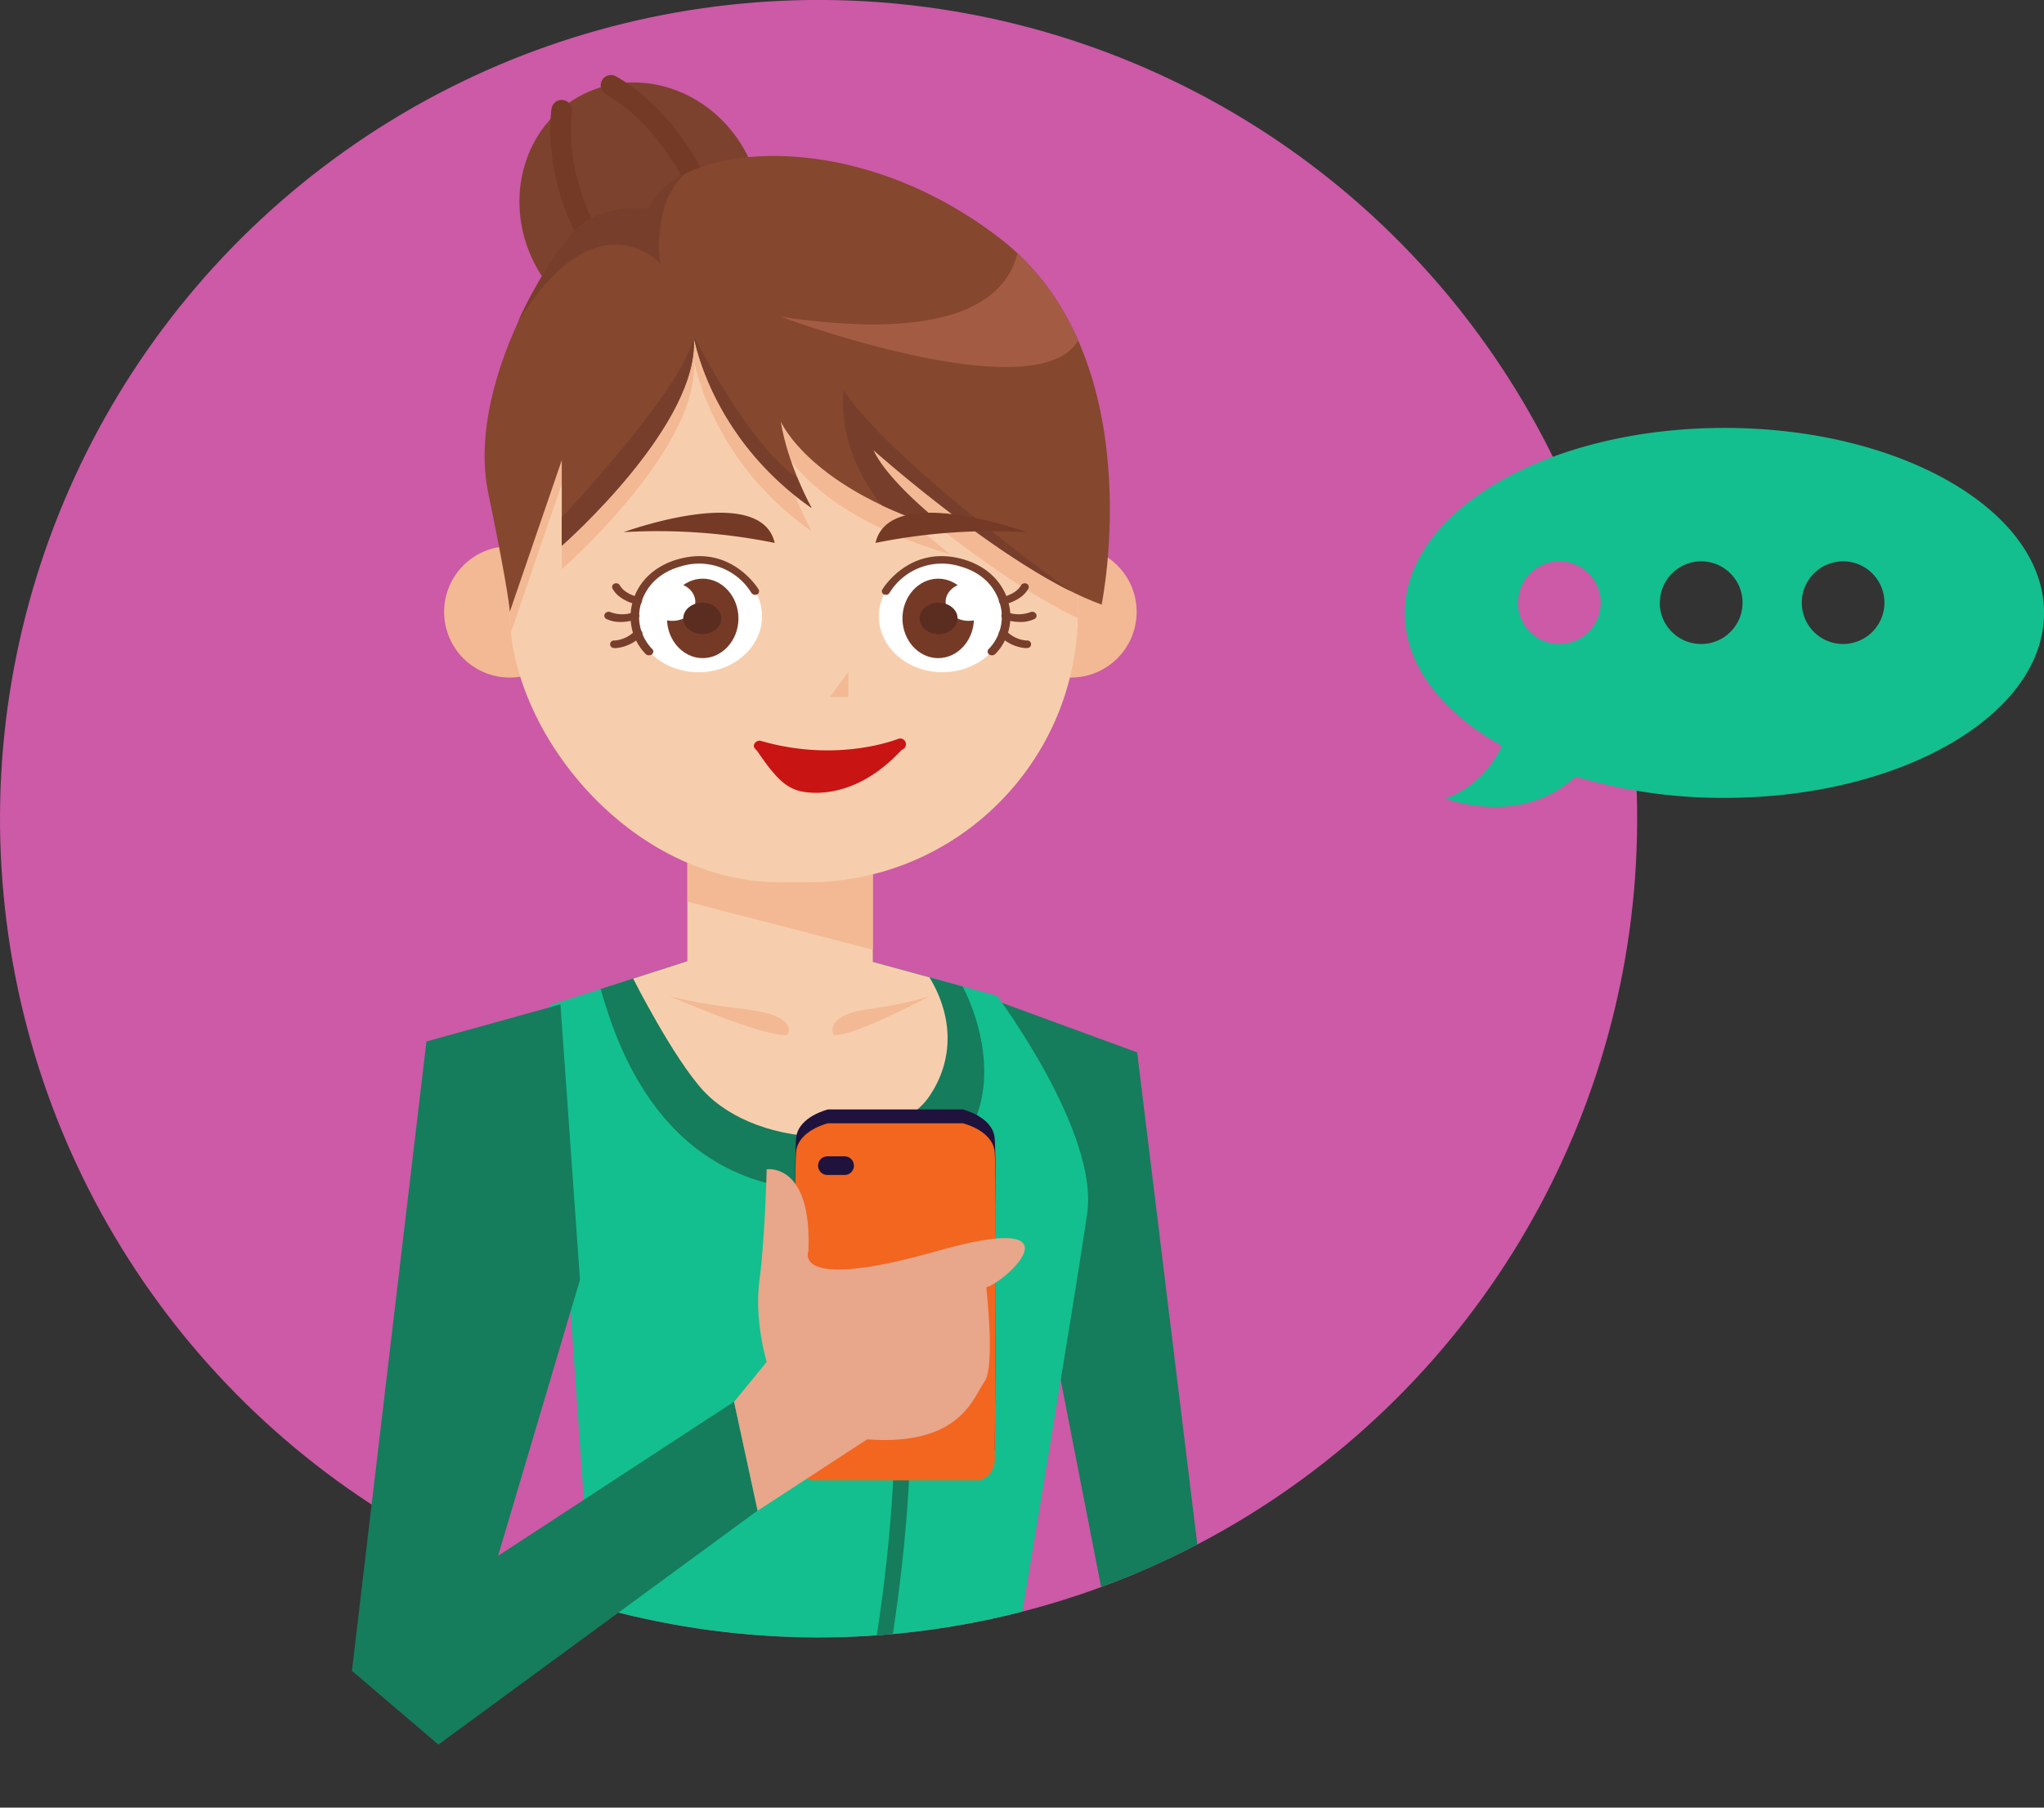 <svg xmlns="http://www.w3.org/2000/svg" xmlns:xlink="http://www.w3.org/1999/xlink" viewBox="0 0 378.9 335.03"><rect x="0" y="0" width="378.9" height="335.03" fill="#333333" stroke="none"/><defs><style>.cls-1{fill:none;}.cls-2{fill:#cc5aa6;}.cls-3{clip-path:url(#clip-path);}.cls-4{fill:#157c5c;}.cls-5{fill:#13bf8e;}.cls-6{fill:#f7cead;}.cls-7{fill:#f2b994;}.cls-8{fill:#7c422e;}.cls-9{fill:#753a26;}.cls-10{fill:#85472e;}.cls-11{fill:#a35c43;}.cls-12{fill:#773f2b;}.cls-13{fill:#fff;}.cls-14{fill:#5b2d20;}.cls-15{fill:#c91414;}.cls-16{fill:#1f123d;}.cls-17{fill:#f26620;}.cls-18{fill:#e8a68b;}</style><clipPath id="clip-path" transform="translate(0)"><circle class="cls-1" cx="151.74" cy="151.74" r="151.74" transform="translate(-62.85 151.74) rotate(-45)"/></clipPath></defs><title>Asset 7</title><g id="Layer_2" data-name="Layer 2"><g id="Layer_1-2" data-name="Layer 1"><circle class="cls-2" cx="151.74" cy="151.74" r="151.74" transform="translate(-11.24 12.14) rotate(-4.42)"/><g class="cls-3"><polygon class="cls-4" points="182.77 184.78 210.8 195.06 226.57 324.04 210.8 328.39 182.77 184.78"/><path class="cls-5" d="M161.3,178.15l23.51,6.41s18.85,25.17,16.73,40.27-15.48,94.6-15.48,94.6c-13.32,24.25-55.12,18.34-75.26-4.77l-9-128.31,25.66-8.2Z" transform="translate(0)"/><path class="cls-4" d="M163.36,308.65a1,1,0,0,1-.24,0,1.46,1.46,0,0,1-1.2-1.66c8.85-54,.17-77.72.08-78a1.45,1.45,0,0,1,2.71-1c.38,1,9.08,24.53.08,79.45A1.46,1.46,0,0,1,163.36,308.65Z" transform="translate(0)"/><path class="cls-4" d="M127.43,178.15l-16.09,5.15c2.74,9.42,11,37.08,41.68,37.38,32.9.32,32.8-23.35,25.44-37.85l-17.16-4.68Z" transform="translate(0)"/><path class="cls-6" d="M130.37,202.14c-5.54-6-13-20.76-13-20.76l10.05-3.23H161.3l11,3c4.34,7.17,4.63,15.23-.07,22.1C165.41,213.19,141,213.57,130.37,202.14Z" transform="translate(0)"/><path class="cls-7" d="M146,191.81s2.29-3.57-7.66-4.73-14.3-2.49-14.3-2.49S141.83,192.39,146,191.81Z" transform="translate(0)"/><path class="cls-7" d="M154.5,191.81s-1.86-3.57,6.24-4.73,11.65-2.49,11.65-2.49S157.86,192.39,154.5,191.81Z" transform="translate(0)"/><rect class="cls-6" x="127.43" y="158.33" width="34.37" height="23.24" transform="translate(289.22 339.9) rotate(180)"/><polygon class="cls-7" points="161.8 176.02 127.43 167.12 127.43 158.33 161.8 158.33 161.8 176.02"/><path class="cls-7" d="M82.33,113.4A12.17,12.17,0,1,0,94.5,101.24,12.17,12.17,0,0,0,82.33,113.4Z" transform="translate(0)"/><path class="cls-7" d="M186.36,113.4a12.17,12.17,0,1,0,12.17-12.16A12.17,12.17,0,0,0,186.36,113.4Z" transform="translate(0)"/><rect class="cls-6" x="94.5" y="33.24" width="105.33" height="130.28" rx="50.12" transform="translate(294.32 196.76) rotate(180)"/><path class="cls-7" d="M114.66,43.17a20.31,20.31,0,0,1,5.7-.12c1-2.79,3.62-5.2,7.51-6.94a50.08,50.08,0,0,1,16.22-2.86c12,.15,27,4.37,41.09,15.15.63.49,1.24,1,1.83,1.49a49.92,49.92,0,0,1,12.82,33.46V113.4c0,.4,0,.79,0,1.18-16.73-7.92-37.93-26.85-37.93-26.85,2.85,6.35,14.27,15,14.27,15-26-7.52-31.4-20.24-31.4-20.24,1.27,8.09,5.71,16,5.71,16-19-13.33-21.89-32-21.89-32,1.67,16.18-24.42,39-24.42,39V89.64l-9.48,27.64c-.1-1.28-.16-2.57-.16-3.88V83.35A50,50,0,0,1,114.66,43.17Z" transform="translate(0)"/><path class="cls-8" d="M99,48.67c5.9,11.75,19.53,16.82,30.45,11.34s15-19.45,9.11-31.19S119,12,108.08,17.49,93.08,36.93,99,48.67Z" transform="translate(0)"/><path class="cls-9" d="M134.74,58.51a1.89,1.89,0,0,0,1-1.7c0-31-20.72-42.22-21.6-42.68a1.9,1.9,0,0,0-1.77,3.37h0a35.14,35.14,0,0,1,9.79,8.82C128.68,34.54,132,44.8,132,56.81a1.9,1.9,0,0,0,1.9,1.9A1.84,1.84,0,0,0,134.74,58.51Z" transform="translate(0)"/><path class="cls-9" d="M125.55,63.13a2.09,2.09,0,0,0,.67-.56,1.92,1.92,0,0,0-.39-2.67c-9.62-7.19-15.88-16-18.62-26.06A35.18,35.18,0,0,1,106,20.72a1.9,1.9,0,0,0-3.76-.59c-.15,1-3.51,24.26,21.32,42.82A1.91,1.91,0,0,0,125.55,63.13Z" transform="translate(0)"/><path class="cls-10" d="M128.56,62.13s2.86,18.71,21.89,32c0,0-4.44-7.93-5.71-16,0,0,5.39,12.71,31.4,20.23,0,0-11.42-8.66-14.27-15,0,0,25.21,22.52,42.34,28.7,0,0,9.52-46.15-19-68s-60.9-16.77-64.82-5.36c0,0-8.45-1.3-13.68,3.93S86.51,72,90.5,91.31s4,22.09,4,22.09l9.64-28.12v15.86S130.23,78.3,128.56,62.13Z" transform="translate(0)"/><path class="cls-11" d="M144.74,58.71c31.9,4.73,41.71-3.2,43.88-11.74a48.84,48.84,0,0,1,11.24,16.17C192,76.3,144.74,58.71,144.74,58.71Z" transform="translate(0)"/><path class="cls-12" d="M96,59.61c3.74-8.13,8.22-14.57,10.64-17,5.23-5.23,13.68-3.93,13.68-3.93.92-2.68,3.42-5,7.07-6.72-.48.34-3.93,3-4.81,9-1,6.45,0,8.11,0,8.11S111,35.65,96,59.61Z" transform="translate(0)"/><path class="cls-12" d="M176.14,98.38a85.43,85.43,0,0,1-12.68-4.72c-8.73-10.84-7.06-21.3-7.06-21.3,8.95,13.42,41.56,36.85,42.1,37.23-16.5-8.24-36.63-26.21-36.63-26.21C164.72,89.72,176.14,98.38,176.14,98.38Z" transform="translate(0)"/><path class="cls-12" d="M128.56,62.13s10.21,20.5,19.22,26.37h0a57.29,57.29,0,0,0,2.66,5.66C131.42,80.84,128.56,62.13,128.56,62.13Z" transform="translate(0)"/><path class="cls-12" d="M104.14,101.14V95.91s23.71-25.22,24.42-33.78C130.23,78.3,104.14,101.14,104.14,101.14Z" transform="translate(0)"/><path class="cls-12" d="M128.56,62.13a8.43,8.43,0,0,1,.31,1.47C128.65,62.66,128.56,62.13,128.56,62.13Z" transform="translate(0)"/><path class="cls-9" d="M143.61,100.63a108.78,108.78,0,0,0-28-2S141,89.33,143.61,100.63Z" transform="translate(0)"/><path class="cls-13" d="M117.7,114.23c0,5.72,5.27,10.36,11.78,10.36s11.78-4.64,11.78-10.36-5.27-10.36-11.78-10.36S117.7,108.51,117.7,114.23Z" transform="translate(0)"/><path class="cls-9" d="M123.64,114.62c0,4.06,3,7.36,6.62,7.36s6.63-3.3,6.63-7.36-3-7.37-6.63-7.37S123.64,110.55,123.64,114.62Z" transform="translate(0)"/><path class="cls-13" d="M120.35,111.55c0,1.94,1.91,3.52,4.27,3.52s4.27-1.58,4.27-3.52S127,108,124.62,108,120.35,109.6,120.35,111.55Z" transform="translate(0)"/><path class="cls-14" d="M126.66,114.62c0,1.61,1.58,2.91,3.53,2.91s3.52-1.3,3.52-2.91-1.57-2.91-3.52-2.91S126.66,113,126.66,114.62Z" transform="translate(0)"/><path class="cls-12" d="M120.33,121.45a.83.83,0,0,0,.54-.19.65.65,0,0,0,0-1,8.56,8.56,0,0,1-2-8.53c.57-1.92,2.28-5.37,7.42-6.78a11.37,11.37,0,0,1,13,4.94.83.83,0,0,0,1,.3.65.65,0,0,0,.34-.93c-.05-.09-5-8.35-14.83-5.64-4.28,1.17-7.37,4-8.47,7.76a9.91,9.91,0,0,0,2.36,9.84A.83.83,0,0,0,120.33,121.45Z" transform="translate(0)"/><path class="cls-12" d="M118.24,112.06a.77.77,0,0,0,.76-.54.7.7,0,0,0-.59-.83s-2.61-.54-3.5-2.2a.81.81,0,0,0-1-.33.67.67,0,0,0-.37.93c1.22,2.28,4.43,2.93,4.56,3A.5.5,0,0,0,118.24,112.06Z" transform="translate(0)"/><path class="cls-12" d="M115.06,115.28a9.27,9.27,0,0,0,3-.53.66.66,0,0,0,.41-.91.82.82,0,0,0-1-.37,6.21,6.21,0,0,1-4.27,0,.85.85,0,0,0-1.06.27.67.67,0,0,0,.31,1A5.93,5.93,0,0,0,115.06,115.28Z" transform="translate(0)"/><path class="cls-12" d="M114,120.13a7.41,7.41,0,0,0,4.89-2.27.64.64,0,0,0-.1-1,.85.85,0,0,0-1.1.08,5.88,5.88,0,0,1-3.69,1.77h-.12a.7.7,0,1,0,0,1.39Z" transform="translate(0)"/><path class="cls-13" d="M186.48,114.23c0,5.72-5.27,10.36-11.78,10.36s-11.78-4.64-11.78-10.36,5.27-10.36,11.78-10.36S186.48,108.51,186.48,114.23Z" transform="translate(0)"/><path class="cls-9" d="M180.54,114.62c0,4.06-3,7.36-6.63,7.36s-6.62-3.3-6.62-7.36,3-7.37,6.62-7.37S180.54,110.55,180.54,114.62Z" transform="translate(0)"/><path class="cls-13" d="M183.83,111.55c0,1.94-1.91,3.52-4.27,3.52s-4.27-1.58-4.27-3.52,1.91-3.52,4.27-3.52S183.83,109.6,183.83,111.55Z" transform="translate(0)"/><path class="cls-14" d="M177.51,114.62c0,1.61-1.57,2.91-3.52,2.91s-3.53-1.3-3.53-2.91,1.58-2.91,3.53-2.91S177.51,113,177.51,114.62Z" transform="translate(0)"/><path class="cls-12" d="M183.85,121.45a.81.81,0,0,1-.54-.19.65.65,0,0,1,0-1,8.58,8.58,0,0,0,2-8.53c-.57-1.92-2.28-5.37-7.42-6.78a11.37,11.37,0,0,0-13,4.94.84.84,0,0,1-1,.3.65.65,0,0,1-.33-.93c.05-.09,5-8.35,14.83-5.64,4.28,1.17,7.36,4,8.46,7.76a9.88,9.88,0,0,1-2.35,9.84A.83.83,0,0,1,183.85,121.45Z" transform="translate(0)"/><path class="cls-12" d="M185.94,112.06a.76.76,0,0,1-.76-.54.7.7,0,0,1,.59-.83s2.6-.54,3.49-2.2a.83.83,0,0,1,1-.33.67.67,0,0,1,.37.93c-1.22,2.28-4.43,2.93-4.57,3A.44.44,0,0,1,185.94,112.06Z" transform="translate(0)"/><path class="cls-12" d="M189.11,115.28a9.18,9.18,0,0,1-3-.53.66.66,0,0,1-.41-.91.82.82,0,0,1,1-.37,6.21,6.21,0,0,0,4.27,0,.85.85,0,0,1,1.06.27.67.67,0,0,1-.31,1A6,6,0,0,1,189.11,115.28Z" transform="translate(0)"/><path class="cls-12" d="M190.23,120.13a7.41,7.41,0,0,1-4.89-2.27.64.64,0,0,1,.1-1,.85.85,0,0,1,1.1.08,5.81,5.81,0,0,0,3.69,1.77h.12a.7.7,0,1,1,0,1.39Z" transform="translate(0)"/><path class="cls-9" d="M162.29,100.63a108.78,108.78,0,0,1,28-2S164.91,89.33,162.29,100.63Z" transform="translate(0)"/><polygon class="cls-7" points="157.27 129.21 157.27 124.53 153.83 129.21 157.27 129.21"/><path class="cls-15" d="M151.52,146.94c9.44-.21,15.33-7.89,15.72-8a1.06,1.06,0,1,0-.74-2c-.14.05-11.13,4.51-25.42.39a1.06,1.06,0,0,0-1.31.72c-.17.56.39.83.71,1.31C144.74,145.59,146.66,146.94,151.52,146.94Z" transform="translate(0)"/></g><path class="cls-5" d="M278.4,138.23A18.64,18.64,0,0,1,268,148s13.69,5.49,24.08-4.07a94.9,94.9,0,0,0,27.59,3.95c32.71,0,59.24-15.35,59.24-34.29s-26.53-34.28-59.24-34.28-59.25,15.35-59.25,34.28C260.41,123.29,267.31,132,278.4,138.23ZM334,111.7a7.66,7.66,0,1,1,7.65,7.66A7.66,7.66,0,0,1,334,111.7Zm-26.3,0a7.66,7.66,0,1,1,7.66,7.66A7.66,7.66,0,0,1,307.67,111.7Zm-26.29,0a7.66,7.66,0,1,1,7.65,7.66A7.66,7.66,0,0,1,281.38,111.7Z" transform="translate(0)"/><polygon class="cls-4" points="103.89 186.15 79.05 193.03 65.24 309.67 81.27 323.35 140.44 279.97 136.07 259.79 92.33 288.36 107.51 237.19 103.89 186.15"/><path class="cls-16" d="M184.36,210.74c-.51-3.83-5.88-5.11-5.88-5.11h-25s-5.37,1.28-5.88,5.11,0,56.48,0,56.48-.48,3.58,2.83,4.6h31.14c3.31-1,2.83-4.6,2.83-4.6S184.87,214.58,184.36,210.74Z" transform="translate(0)"/><path class="cls-17" d="M184.36,213.3c-.51-3.84-5.88-5.11-5.88-5.11h-25s-5.37,1.27-5.88,5.11,0,56.47,0,56.47-.48,3.58,2.83,4.6h31.14c3.31-1,2.83-4.6,2.83-4.6S184.87,217.13,184.36,213.3Z" transform="translate(0)"/><path class="cls-16" d="M158.29,216.05a1.72,1.72,0,0,1-1.72,1.72h-3.2a1.72,1.72,0,0,1-1.72-1.72h0a1.72,1.72,0,0,1,1.72-1.73h3.2a1.72,1.72,0,0,1,1.72,1.73Z" transform="translate(0)"/><path class="cls-18" d="M142.12,216.72s8.41-1.34,7.74,15.14c0,0-3.36,7.74,23.89,0s12.78,5.72,9.08,6.73c0,0,1.68,14.81-.34,17.5s-4.25,12-21.74,10.68L140.44,280l-4.37-20.18,6.05-7.4s-2.35-7.74-1.34-15.14S142.12,216.72,142.12,216.72Z" transform="translate(0)"/></g></g></svg>
